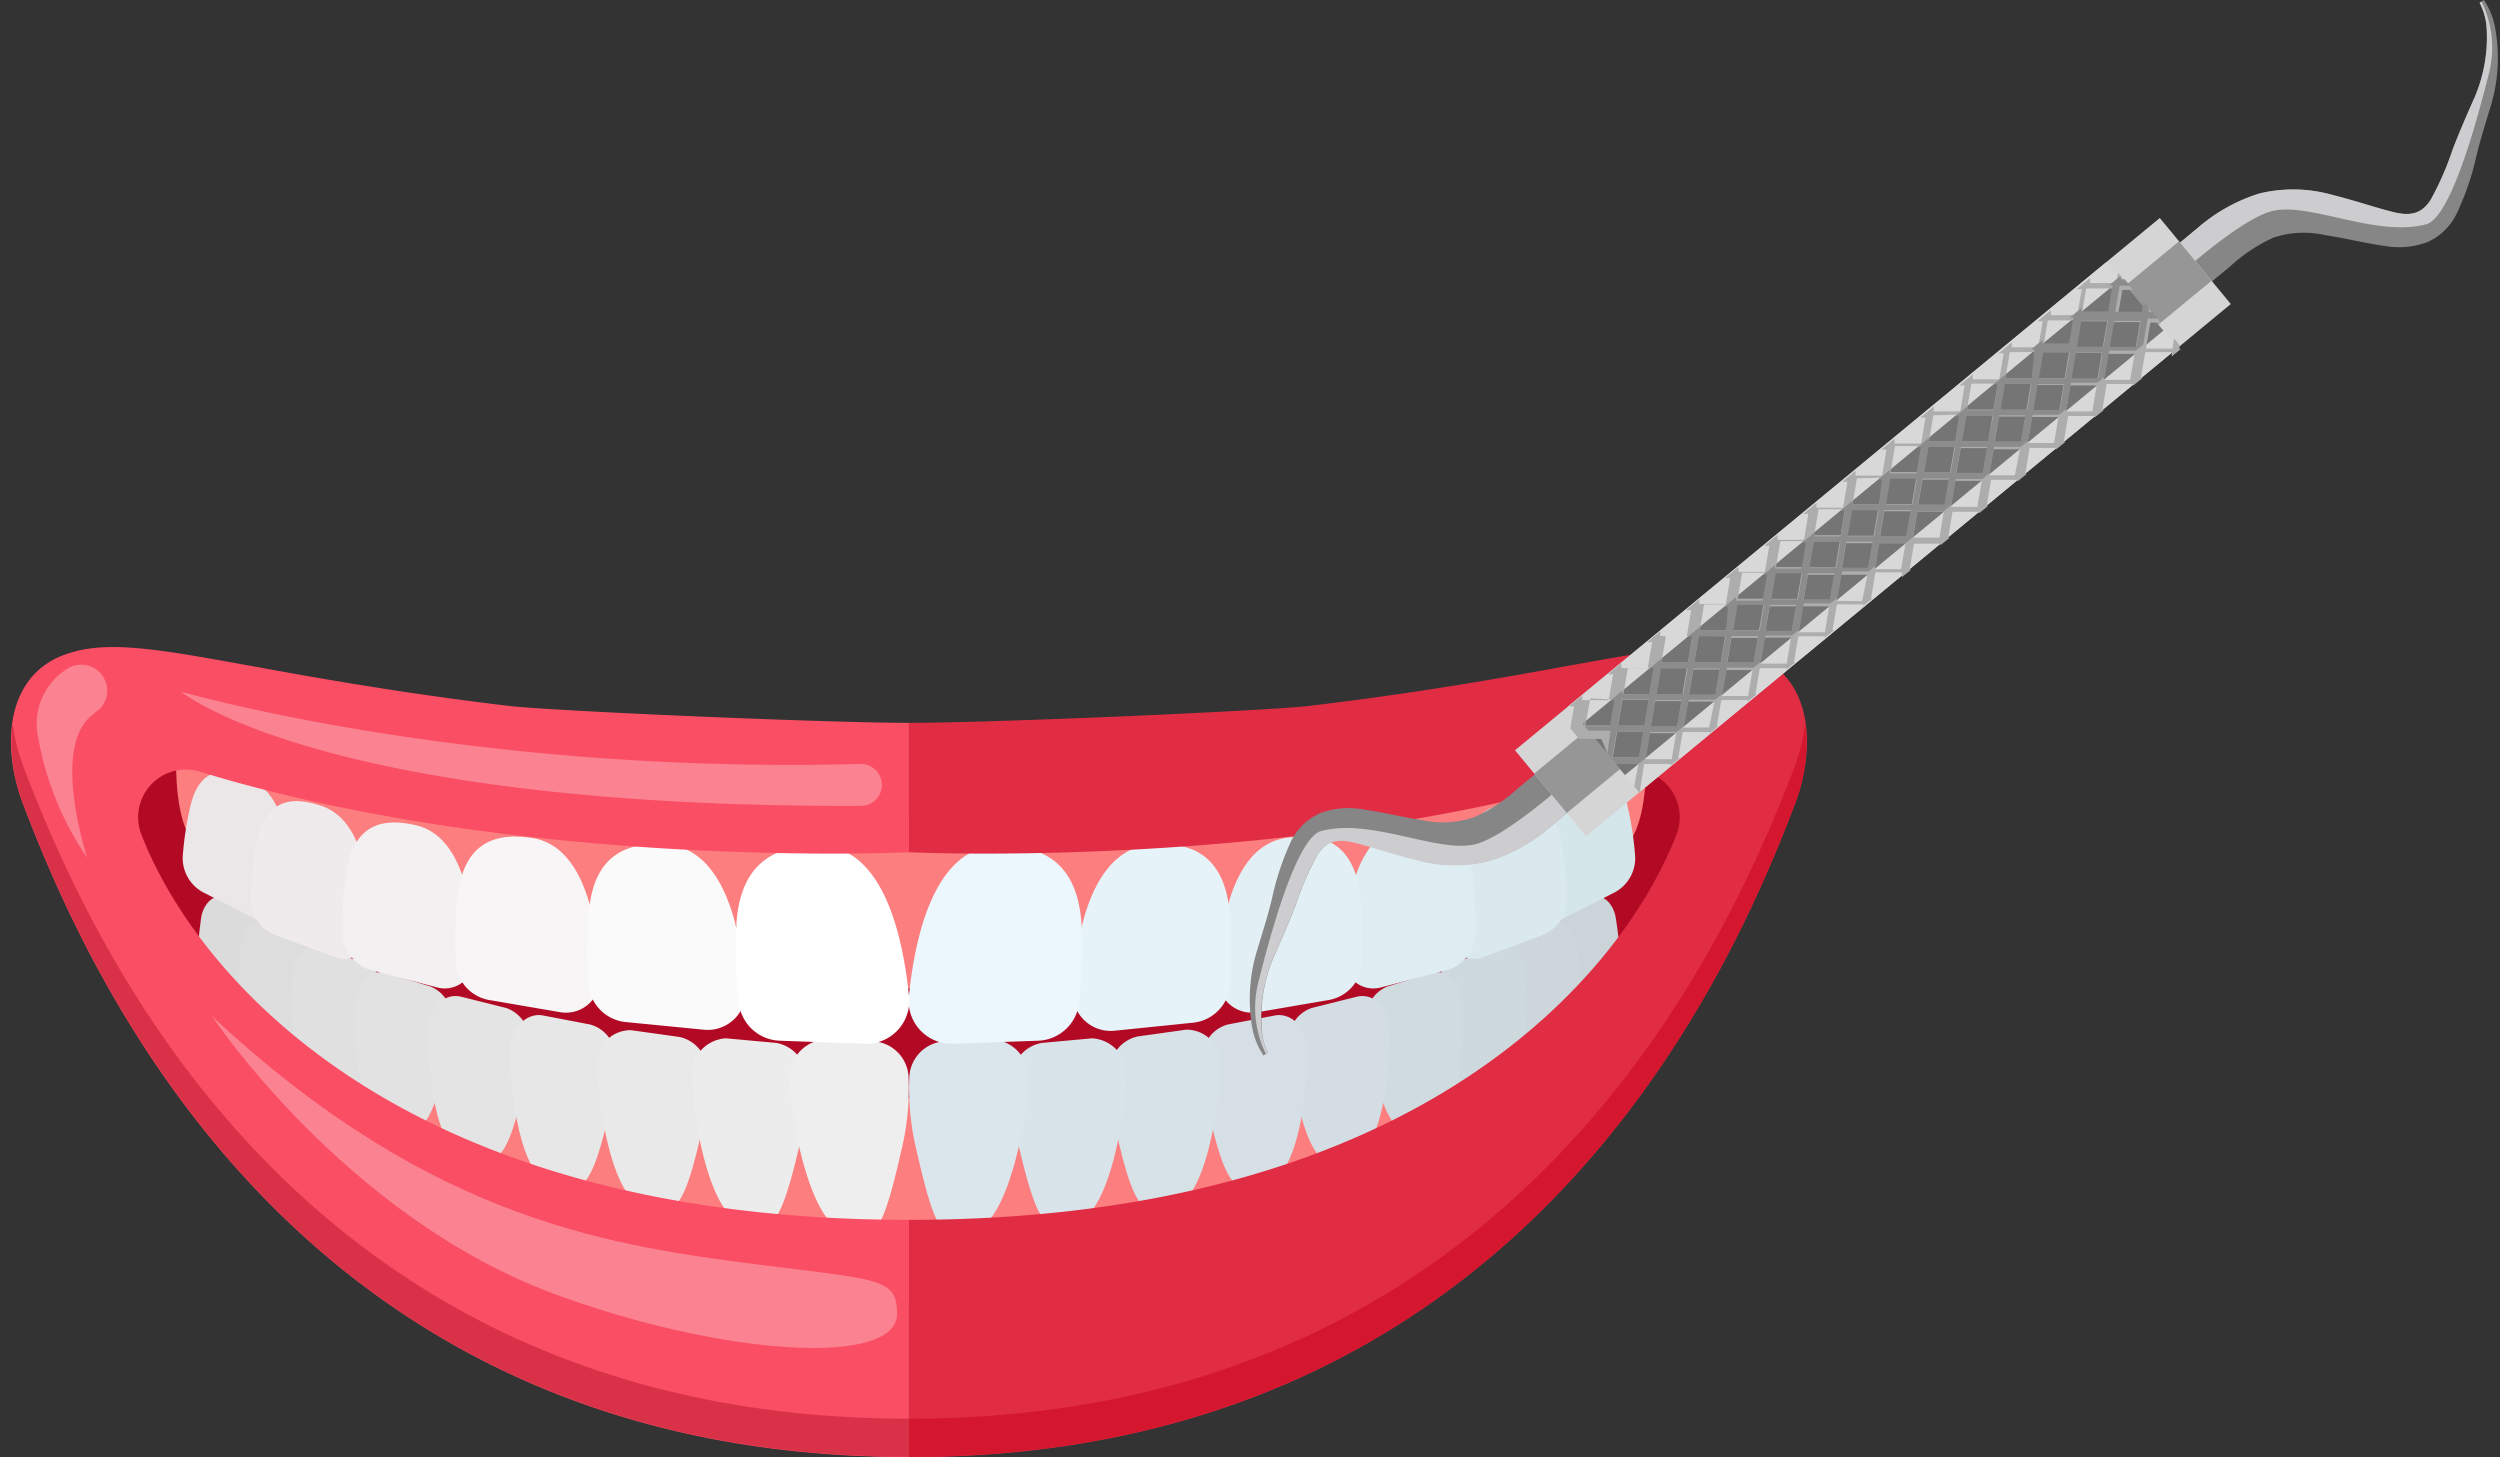 <svg xmlns="http://www.w3.org/2000/svg" viewBox="-0.66 0.01 147.231 85.82"><rect x="-0.66" y="0.01" width="147.231" height="85.82" fill="#333333" stroke="none"/><title>Depositphotos_115972216_11</title><g data-name="Layer 2"><g data-name="Layer 1"><path fill="#b20a25" d="M12.04 42.58l-7.34 2.9 5.64 14.9 28.85 15.59h11.63V46.8l-38.78-4.22z"/><path d="M9.74 44.14s-.46 6.13 2.39 6.33 43.57 5.78 43.57 5.78l-4.88-8z" fill="#fc7e7e"/><path fill="#b20a25" d="M93.95 42.58l7.34 2.9-5.63 14.9L66.8 75.97H41.76l7.58-29.17 44.61-4.22z"/><path d="M96.25 44.14s.46 6.13-2.39 6.33-44.52 8.44-44.52 8.44l-.52-10.55z" fill="#fc7e7e"/><path fill="#fc7e7e" d="M55.17 74.97l-4.97-9.82 46.76-8.23-5.57 11.62-36.22 6.43z"/><path fill="#fc7e7e" d="M59 78.36l-3.3-9.82L9.03 56.92l5.57 11.62L59 78.36z"/><path d="M93.33 60.76c-1 .46-2.32.68-3.05-2a23.5 23.5 0 0 1-.59-2.76 1.86 1.86 0 0 1 .81-1.91l2.33-1.2c.71-.37 1.49.17 1.66 1.14.37 2.26.66 5.88-1.16 6.73z" fill="#cad4d9"/><path d="M90.77 62.63c-1.06.43-2.28.72-3.08-2.33a20.08 20.08 0 0 1-.56-2.93 1.88 1.88 0 0 1 .95-1.94l2.42-1.07c.78-.33 1.58.29 1.71 1.33.29 2.38.39 6.2-1.44 6.94z" fill="#ccd6db"/><path d="M87.46 64.55c-1.14.4-2.24.76-3.11-2.66a18.18 18.18 0 0 1-.55-3.13 1.91 1.91 0 0 1 1.09-2l2.51-.94c.84-.29 1.67.42 1.76 1.52.22 2.56.13 6.56-1.7 7.21z" fill="#ced9de"/><path d="M83.48 66.44c-1.22.38-2.2.79-3.14-3a17.07 17.07 0 0 1-.53-3.33 2 2 0 0 1 1.23-2l2.6-.8c.9-.25 1.75.55 1.81 1.72.13 2.66-.15 6.85-1.97 7.41z" fill="#d0dbe0"/><path d="M78.92 68.22c-1.3.34-2.16.83-3.17-3.32a16.38 16.38 0 0 1-.51-3.53 2 2 0 0 1 1.36-2l2.68-.67c1-.21 1.84.68 1.86 1.91.07 2.76-.41 7.13-2.22 7.61z" fill="#d3dde3"/><path d="M73.86 69.79c-1.39.3-2.12.87-3.19-3.65a16 16 0 0 1-.5-3.74 2 2 0 0 1 1.5-2.06l2.77-.53c1-.17 1.92.81 1.91 2.1-.02 2.94-.69 7.48-2.49 7.88z" fill="#d5dfe5"/><path d="M68.4 71.08c-1.47.26-2.09.91-3.22-4a15.71 15.71 0 0 1-.48-3.94 2.09 2.09 0 0 1 1.64-2.09l2.86-.4a2 2 0 0 1 2 2.29c-.14 3.06-1.01 7.82-2.8 8.14z" fill="#d7e2e7"/><path d="M62.63 72c-1.55.22-2 .94-3.25-4.31a15.6 15.6 0 0 1-.46-4.14 2.15 2.15 0 0 1 1.78-2.12l2.95-.27a2.14 2.14 0 0 1 2 2.48c-.18 3.24-1.25 8.12-3.02 8.36z" fill="#d9e4ea"/><path d="M56.62 72.49c-1.64.17-2 1-3.28-4.63a15.57 15.57 0 0 1-.45-4.35 2.21 2.21 0 0 1 1.92-2.16l3-.13a2.28 2.28 0 0 1 2.07 2.67c-.22 3.37-1.49 8.41-3.26 8.6z" fill="#dbe6ec"/><path d="M12.41 60.76c1 .46 2.32.68 3.05-2A23.54 23.54 0 0 0 16 56a1.86 1.86 0 0 0-.81-1.91l-2.34-1.2c-.71-.37-1.49.17-1.66 1.14-.31 2.26-.6 5.88 1.22 6.73z" fill="#dbdbdb"/><path d="M15 62.63c1.06.43 2.28.72 3.08-2.33a20.09 20.09 0 0 0 .56-2.93 1.88 1.88 0 0 0-1-1.94l-2.42-1.07c-.78-.33-1.58.29-1.71 1.33-.27 2.38-.37 6.2 1.49 6.94z" fill="#ddd"/><path d="M18.28 64.55c1.14.4 2.24.76 3.11-2.66a18.17 18.17 0 0 0 .55-3.13 1.91 1.91 0 0 0-1.09-2l-2.51-.94c-.84-.29-1.67.42-1.76 1.52-.22 2.56-.12 6.56 1.7 7.21z" fill="#e0e0e0"/><path d="M22.26 66.44c1.22.38 2.2.79 3.14-3a17.07 17.07 0 0 0 .53-3.33 2 2 0 0 0-1.23-2l-2.6-.8c-.9-.25-1.75.55-1.81 1.72-.13 2.66.15 6.85 1.97 7.41z" fill="#e2e2e2"/><path d="M26.82 68.22c1.3.34 2.16.83 3.17-3.32a16.37 16.37 0 0 0 .51-3.53 2 2 0 0 0-1.36-2l-2.68-.67c-1-.21-1.84.68-1.86 1.91-.06 2.76.4 7.13 2.22 7.61z" fill="#e4e4e4"/><path d="M31.88 69.79c1.39.3 2.12.87 3.19-3.65a16 16 0 0 0 .5-3.74 2 2 0 0 0-1.5-2.06l-2.77-.53c-1-.17-1.92.81-1.91 2.1.02 2.94.69 7.48 2.49 7.88z" fill="#e7e7e7"/><path d="M37.34 71.08c1.47.26 2.09.91 3.22-4a15.71 15.71 0 0 0 .44-3.91 2.09 2.09 0 0 0-1.64-2.09l-2.86-.4a2 2 0 0 0-2 2.29c.18 3.03 1.05 7.79 2.84 8.11z" fill="#e9e9e9"/><path d="M43.12 72c1.55.22 2 .94 3.25-4.31a15.59 15.59 0 0 0 .46-4.14 2.15 2.15 0 0 0-1.78-2.12l-2.95-.27a2.14 2.14 0 0 0-2 2.48c.17 3.24 1.24 8.12 3.02 8.36z" fill="#ececec"/><path d="M49.12 72.49c1.64.17 2 1 3.28-4.63a15.57 15.57 0 0 0 .45-4.35 2.21 2.21 0 0 0-1.92-2.16l-3-.13a2.28 2.28 0 0 0-2.07 2.67c.23 3.37 1.49 8.41 3.26 8.6z" fill="#eee"/><path d="M91.66 45.9c1.27-.59 3-1 3.57 1.77a19.08 19.08 0 0 1 .41 2.8 2.29 2.29 0 0 1-1.22 2.1l-3 1.53a1.25 1.25 0 0 1-1.93-1c-.24-2.33-.19-6.1 2.17-7.2z" fill="#d4e6e9"/><path d="M87.5 47.46c1.43-.47 3.31-.67 3.83 2.4a21.18 21.18 0 0 1 .3 3.1 2.3 2.3 0 0 1-1.46 2.13l-3.43 1.26A1.47 1.47 0 0 1 84.67 55c-.1-2.56.17-6.67 2.83-7.54z" fill="#d9e9ed"/><path d="M82 48.6c1.59-.35 3.66-.36 4.09 3a23.18 23.18 0 0 1 .14 3.4 2.32 2.32 0 0 1-1.7 2.15l-3.82 1a1.71 1.71 0 0 1-2.2-1.71c0-2.75.49-7.19 3.49-7.84z" fill="#ddedf1"/><path d="M75.13 49.35c1.75-.24 4-.06 4.35 3.67a25.15 25.15 0 0 1 .07 3.71 2.37 2.37 0 0 1-1.94 2.17l-4.2.72a2 2 0 0 1-2.34-2.06c.11-3.01.81-7.77 4.06-8.21z" fill="#e2f0f5"/><path d="M67.17 49.74c1.91-.12 4.36.25 4.61 4.3a27 27 0 0 1 0 4 2.44 2.44 0 0 1-2.18 2.2l-4.6.47a2.24 2.24 0 0 1-2.48-2.41c.18-3.25 1.1-8.3 4.65-8.56z" fill="#e6f4f9"/><path d="M58.19 49.82c2.08 0 4.71.56 4.86 4.94a28.9 28.9 0 0 1-.16 4.32 2.52 2.52 0 0 1-2.42 2.22l-5 .18a2.53 2.53 0 0 1-2.61-2.75c.35-3.49 1.49-8.91 5.33-8.91z" fill="#ebf7fd"/><path d="M14.08 45.9c-1.27-.59-3-1-3.57 1.77a19.09 19.09 0 0 0-.41 2.8 2.29 2.29 0 0 0 1.22 2.1l3 1.53a1.25 1.25 0 0 0 1.93-1c.24-2.33.19-6.1-2.17-7.2z" fill="#ebe6e7"/><path d="M18.24 47.46c-1.43-.47-3.31-.67-3.83 2.4a21.19 21.19 0 0 0-.3 3.1 2.3 2.3 0 0 0 1.46 2.13L19 56.35A1.47 1.47 0 0 0 21.07 55c.1-2.56-.17-6.67-2.83-7.54z" fill="#efebec"/><path d="M23.79 48.6c-1.59-.35-3.66-.36-4.09 3a23.21 23.21 0 0 0-.18 3.4 2.32 2.32 0 0 0 1.7 2.15l3.82 1a1.71 1.71 0 0 0 2.2-1.71c-.01-2.75-.49-7.19-3.45-7.84z" fill="#f3f0f1"/><path d="M30.61 49.35c-1.75-.24-4-.06-4.35 3.67a25.14 25.14 0 0 0-.07 3.71 2.37 2.37 0 0 0 1.94 2.17l4.2.72a2 2 0 0 0 2.34-2.06c-.11-3.01-.81-7.77-4.06-8.21z" fill="#f7f5f5"/><path d="M38.57 49.74C36.66 49.62 34.22 50 34 54a27 27 0 0 0 0 4 2.44 2.44 0 0 0 2.18 2.2l4.59.45a2.24 2.24 0 0 0 2.48-2.41c-.25-3.19-1.13-8.24-4.68-8.5z" fill="#fbfafa"/><path d="M47.55 49.82c-2.08 0-4.71.56-4.86 4.94a28.9 28.9 0 0 0 .16 4.32 2.52 2.52 0 0 0 2.42 2.22l5 .18a2.53 2.53 0 0 0 2.61-2.75c-.35-3.49-1.49-8.91-5.33-8.91z" fill="#fff"/><path d="M52.87 71.85c-30.16 0-42.06-14.56-45.21-22.71a2.81 2.81 0 0 1 3.47-3.68c19 5.83 41.74 4.74 41.74 4.74v-7.62c-4.92 0-20.89-.69-23.59-1-15.76-1.89-21.81-4.37-25.78-3.13l-.16.05c-3.64 1.17-4 5.4-2.59 9 4.2 11 16.71 38.32 52.12 38.32z" fill="#fa4e64"/><path d="M52.87 71.85c30.16 0 42.06-14.56 45.21-22.71a2.81 2.81 0 0 0-3.47-3.68c-19 5.83-41.74 4.74-41.74 4.74v-7.62c4.92 0 20.89-.69 23.59-1 15.76-1.88 21.81-4.36 25.78-3.12l.16.05c3.64 1.17 4 5.4 2.59 9-4.2 11-16.71 38.32-52.12 38.32z" fill="#e02d44"/><path d="M.75 45.24a11.5 11.5 0 0 1-.67-2.65 10.12 10.12 0 0 0 .67 4.89c4.2 11 16.71 38.32 52.12 38.32v-2.24C17.45 83.56 4.95 56.24.75 45.24z" fill="#d93248"/><path d="M105 45.24c-4.2 11-16.71 38.32-52.12 38.32v2.25c35.42 0 47.92-27.32 52.12-38.32a10.12 10.12 0 0 0 .67-4.89 11.5 11.5 0 0 1-.67 2.64z" fill="#d4172f"/><path d="M11.82 59.85S19.65 71.66 32 76.22c9.77 3.61 20.17 4.34 20.17 1.16 0-2.05-1-2-7.57-2.82-8.92-1.13-19.69-2.47-32.78-14.71z" fill="#fa8291"/><path d="M10 40.74S26.79 45.63 50 45a1.24 1.24 0 0 1 1.27 1.34 1.23 1.23 0 0 1-1.2 1.13C18.19 47.58 10 40.74 10 40.74z" fill="#fa8291"/><path d="M5.16 41.81a1.53 1.53 0 0 0-1.94-2.36 3.81 3.81 0 0 0-1.63 4 18 18 0 0 0 2.89 7.08s-2.17-6.53.3-8.41c.14-.12.22-.21.38-.31z" fill="#fa8291"/><path d="M133.24 14a9.52 9.52 0 0 0-2.55 1.69l-4.74 3.91-1.88-2.27 4.73-3.92a10.1 10.1 0 0 1 3.61-2 8.46 8.46 0 0 1 4.34.1c1.25.31 2.53.75 3.55 1s1.68.09 2.2-.75a17.45 17.45 0 0 0 1.28-2.93c.38-1 .82-2 1.18-2.82a9 9 0 0 0 .83-4.25 3.79 3.79 0 0 0-.42-1.58l.25-.17a4.23 4.23 0 0 1 .67 1.67 9.79 9.79 0 0 1-.29 4.66c-.28.94-.58 1.86-.83 2.9a15.9 15.9 0 0 1-1.17 3.39 3.5 3.5 0 0 1-1.68 1.63 4.77 4.77 0 0 1-2.3.27c-1.4-.19-2.53-.49-3.74-.67a5.69 5.69 0 0 0-3.04.14z" fill="#868687"/><path d="M132.41 11.4a8.46 8.46 0 0 1 4.34.1c1.25.31 2.53.75 3.55 1s1.68.09 2.2-.75a17.45 17.45 0 0 0 1.28-2.93c.38-1 .82-2 1.18-2.82a9 9 0 0 0 .83-4.25 3.79 3.79 0 0 0-.42-1.58l.11-.07a6.14 6.14 0 0 1 .42 4.31c-.63 2.49-2.2 8.42-3.68 8.81-3 .79-6.95-1.37-9.14-.76s-6.76 4.95-6.76 4.95l-.12-1.85 2.58-2.14a10.1 10.1 0 0 1 3.63-2.02z" fill="#cdcdcf"/><path d="M86.19 48.12a9.52 9.52 0 0 0 2.55-1.69l4.74-3.91 1.88 2.27-4.73 3.92a10.09 10.09 0 0 1-3.61 2 8.45 8.45 0 0 1-4.34-.1c-1.25-.3-2.53-.75-3.55-1s-1.68-.09-2.2.75a17.45 17.45 0 0 0-1.28 2.93c-.38 1-.82 2-1.18 2.82a9 9 0 0 0-.83 4.25A3.8 3.8 0 0 0 74 62l-.25.17a4.23 4.23 0 0 1-.67-1.67 9.79 9.79 0 0 1 .34-4.67c.28-.94.58-1.86.83-2.9a15.89 15.89 0 0 1 1.13-3.39 3.5 3.5 0 0 1 1.68-1.63 4.76 4.76 0 0 1 2.3-.27c1.4.19 2.53.49 3.74.67a5.69 5.69 0 0 0 3.09-.19z" fill="#868687"/><path d="M87 50.74a8.46 8.46 0 0 1-4.34-.1c-1.25-.3-2.53-.75-3.55-1s-1.68-.09-2.2.75a17.43 17.43 0 0 0-1.28 2.93c-.38 1-.82 2-1.18 2.82a9 9 0 0 0-.83 4.25A3.8 3.8 0 0 0 74 62l-.11.07a6.14 6.14 0 0 1-.42-4.31c.63-2.49 2.2-8.42 3.68-8.81 3-.79 6.95 1.37 9.14.76s6.76-4.95 6.76-4.95l.12 1.85-2.58 2.14A10.09 10.09 0 0 1 87 50.74z" fill="#cdcdcf"/><path fill="#d5d5d6" d="M92.744 49.262l-4.182-5.067 37.973-31.347 4.182 5.067z"/><path fill="#969696" d="M91.611 47.889l-1.916-2.321 37.973-31.347 1.916 2.32z"/><path fill="#d8d8d9" d="M95.875 46.677l-4.182-5.067 31.71-26.177 4.183 5.066z"/><path fill="#757575" d="M95.035 45.659l-2.502-3.03 31.711-26.179 2.502 3.031z"/><path d="M95.58 46.32l.3.36.13-.1h-.09l.25-1.58h1.56v.09l.54-.44h-.09l.26-1.53H100v.09l.54-.44h-.09l.26-1.53h1.56v.09l.54-.44h-.09l.26-1.53h1.56v.09l.54-.44h-.09l.26-1.53h1.56v.09l.54-.44h-.09l.26-1.53h1.56v.09l.54-.44h-.09l.26-1.53h1.56V34l.54-.44h-.09l.26-1.53h1.56v.09l.54-.44h-.09l.26-1.53h1.56v.09l.54-.44h-.09l.26-1.53h1.56v.09l.54-.44h-.09l.26-1.53h1.56v.09l.54-.44h-.09l.26-1.53h1.56v.09l.54-.44h-.09l.26-1.53h1.56v.09l.54-.44h-.09l.26-1.53h1.56V21l.54-.44h-.09v-.24l-.31-.38-.1.6h-1.56l.26-1.53h.61l-.31-.38h-.24v-.24l-.31-.38-.1.6h-1.56l.26-1.53h.61l-.31-.38h-.24v-.24l-.31-.38-.1.6h-1.56v-.29l-.78.65h.3l-.26 1.53h-1.56v-.29l-.78.65h.3l-.26 1.53h-1.56v-.29l-.78.65h.3l-.26 1.53h-1.56v-.29l-.78.65h.3l-.26 1.53h-1.56v-.29l-.78.65h.3l-.26 1.53h-1.56v-.29l-.78.65h.3l-.26 1.53h-1.56v-.29l-.78.65h.3l-.26 1.53h-1.56v-.29l-.78.65h.3l-.26 1.53h-1.56v-.29l-.78.65h.3l-.26 1.53h-1.56v-.29l-.78.65h.3l-.26 1.53h-1.56v-.29l-.78.65h.3l-.26 1.53h-1.56v-.29l-.78.65h.3l-.26 1.53h-1.56v-.29l-.78.65h.3l-.26 1.53h-1.56v-.29l-.78.65h.3l-.22 1.29.52.63h1.31l.35.84.52.63h1.31zm-1-3.23h1.56l-.26 1.53h-1.56zM99.12 39l.26-1.53h1.56l-.26 1.53zm-.44.36l-.26 1.53h-1.56l.26-1.53zm2.69-2.22l.26-1.53h1.56l-.26 1.53zm2.25-1.86l.26-1.53h1.56l-.26 1.53zm2.25-1.86l.26-1.53h1.56l-.26 1.53zm2.25-1.86l.26-1.53h1.56l-.26 1.53zm2.25-1.86l.26-1.53h1.56l-.26 1.53zm2.25-1.86l.26-1.53h1.56l-.26 1.53zm2.25-1.84l.26-1.53h1.56l-.26 1.53zm2.25-1.86l.26-1.53h1.56l-.26 1.53zm2.25-1.86l.26-1.53h1.56l-.26 1.53zm2.19-1.49h1.56l-.26 1.53h-1.56zm-.69 1.89l-.26 1.53h-1.56l.26-1.53zm-2.25 1.86l-.26 1.53h-1.56l.26-1.53zm-2.25 1.86l-.26 1.53h-1.56l.26-1.53zm-2.25 1.86l-.26 1.53h-1.56l.26-1.53zm-2.25 1.86l-.26 1.53h-1.56l.26-1.53zM109.62 32l-.26 1.53h-1.56l.26-1.53zm-2.25 1.86l-.26 1.53h-1.56l.26-1.53zm-2.25 1.86l-.26 1.53h-1.56l.26-1.53zm-2.25 1.86l-.26 1.53h-1.56l.26-1.53zm-2.25 1.86l-.26 1.53H98.8l.26-1.53zm-2.25 1.86l-.26 1.53h-1.56l.26-1.53zm-3.74 1.45l.26-1.53h1.56l-.26 1.53zm-.11-1.54l-.26 1.53H92.7l.3-1.6zm2.25-1.86l-.26 1.53h-1.56l.26-1.53zM99 37.46L98.75 39h-1.56l.26-1.53zm2.25-1.86l-.25 1.54h-1.56l.26-1.53zm2.25-1.86l-.26 1.53h-1.56l.26-1.53zm2.25-1.86l-.26 1.53h-1.56l.26-1.53zM108 30l-.26 1.53h-1.56l.26-1.53zm2.25-1.86l-.25 1.57h-1.56l.26-1.53zm2.25-1.86l-.26 1.53h-1.56l.26-1.53zm2.25-1.86L114.5 26h-1.56l.26-1.53zM117 22.6l-.26 1.53h-1.56l.26-1.53zm2.25-1.86l-.25 1.54h-1.56l.26-1.53zm2.25-1.86l-.26 1.53h-1.56l.26-1.53zm2-.32h-1.56l.26-1.56h1.56zm-.06.37l-.26 1.53h-1.56l.26-1.53zm1.67 1.58h-1.56l.26-1.53h1.56zm-1.88 1.87l.26-1.53h1.56l-.26 1.53zM121 24.24l.26-1.53h1.56l-.26 1.53zm-2.25 1.86l.26-1.53h1.56l-.26 1.53zm-2.27 1.9l.26-1.53h1.56L118 28zm-2.25 1.86l.26-1.53h1.56l-.26 1.53zM112 31.67l.26-1.53h1.56l-.26 1.53zm-2.25 1.86L110 32h1.56l-.26 1.53zm-2.25 1.86l.26-1.53h1.56l-.32 1.56zm-2.25 1.86l.26-1.53h1.56l-.26 1.53zM103 39.09l.26-1.53h1.56l-.26 1.53zM100.73 41l.26-1.53h1.56l-.26 1.53zm-2.25 1.86l.26-1.53h1.56l-.3 1.52zm-2.25 1.86l.26-1.53h1.56l-.26 1.53z" fill="#adadad"/><path d="M92.73 42.46l-.2.16.35.42h1.31L94 44.37l.52.63h1.31l.44-.36.26-1.53h1.56l.44-.36.26-1.53h1.56l.44-.36.26-1.53h1.56l.44-.36.26-1.53h1.56l.44-.36.26-1.53h1.56l.44-.36.26-1.53h1.56l.44-.36.17-1.3h1.56l.44-.36.26-1.53h1.56l.44-.36.26-1.53h1.56l.44-.36.26-1.53h1.56l.44-.36.26-1.53h1.56l.44-.36.26-1.53h1.56l.44-.36.26-1.53h1.56l.44-.36.26-1.53h.61l-.31-.38h-.24v-.24l-.31-.38-.1.6h-1.56l.26-1.53h.61l-.31-.38h-.24v-.21l-.69.57h.21l-.26 1.53h-1.56v-.21l-.69.57h.21l-.26 1.53h-1.56v-.21l-.69.57h.21l-.15 1.68h-1.56v-.21l-.69.57h.25l-.26 1.53h-1.56v-.21l-.69.57h.21l-.2 1.47h-1.56v-.21l-.69.57h.21l-.26 1.53h-1.56v-.21l-.69.57h.21l-.16 1.46h-1.56v-.21l-.69.57h.25l-.26 1.53h-1.56v-.21l-.69.57h.21l-.26 1.53h-1.56v-.21l-.69.57h.21l-.26 1.53h-1.56v-.21l-.69.57h.21l-.1 1.4h-1.56v-.21l-.69.57H99l-.25 1.5h-1.56v-.21l-.69.57h.21l-.26 1.53h-1.56v-.21l-.69.57h.21l-.26 1.53h-1.56zm6-3.1l-.26 1.53h-1.56l.26-1.53zm2.25-1.86l-.3 1.5h-1.56l.26-1.53zm2.25-1.86l-.26 1.53h-1.56l.26-1.53zm2.25-1.86l-.26 1.53h-1.56l.26-1.53zm2.25-1.86l-.26 1.53h-1.56l.26-1.53zm2.25-1.86l-.26 1.53h-1.56l.26-1.53zm2.25-1.86l-.26 1.53h-1.56l.26-1.53zm2.25-1.86l-.26 1.53h-1.56l.26-1.53zm2.25-1.86l-.3 1.52h-1.56l.26-1.53zm2.25-1.86l-.26 1.53h-1.56l.26-1.53zm2.25-1.86l-.26 1.53h-1.56l.26-1.53zm2.25-1.86l-.26 1.53h-1.56l.26-1.53zm.11 1.54l.26-1.53h1.56l-.26 1.53zm-2.25 1.86l.26-1.53h1.56l-.26 1.53zm-2.25 1.86l.26-1.53h1.56l-.26 1.53zM116.8 26l.26-1.53h1.56l-.26 1.53zm-2.25 1.86l.26-1.53h1.56l-.26 1.53zm-2.25 1.86l.26-1.53h1.56l-.26 1.53zm-2.25 1.86l.26-1.53h1.56l-.26 1.53zm-2.25 1.86l.26-1.53h1.56l-.26 1.53zm-2.25 1.86l.26-1.53h1.56l-.26 1.53zm-2.25 1.86l.26-1.53h1.56l-.26 1.53zM101.05 39l.26-1.53h1.56l-.26 1.53zm-2.25 1.91l.26-1.53h1.56l-.26 1.53zm-2.25 1.86l.26-1.53h1.56l-.26 1.53zm-2 .32h1.56l-.26 1.53h-1.56zm.06-.37l.26-1.53h1.56l-.26 1.53z" fill="#8c8c8c"/></g></g></svg>
